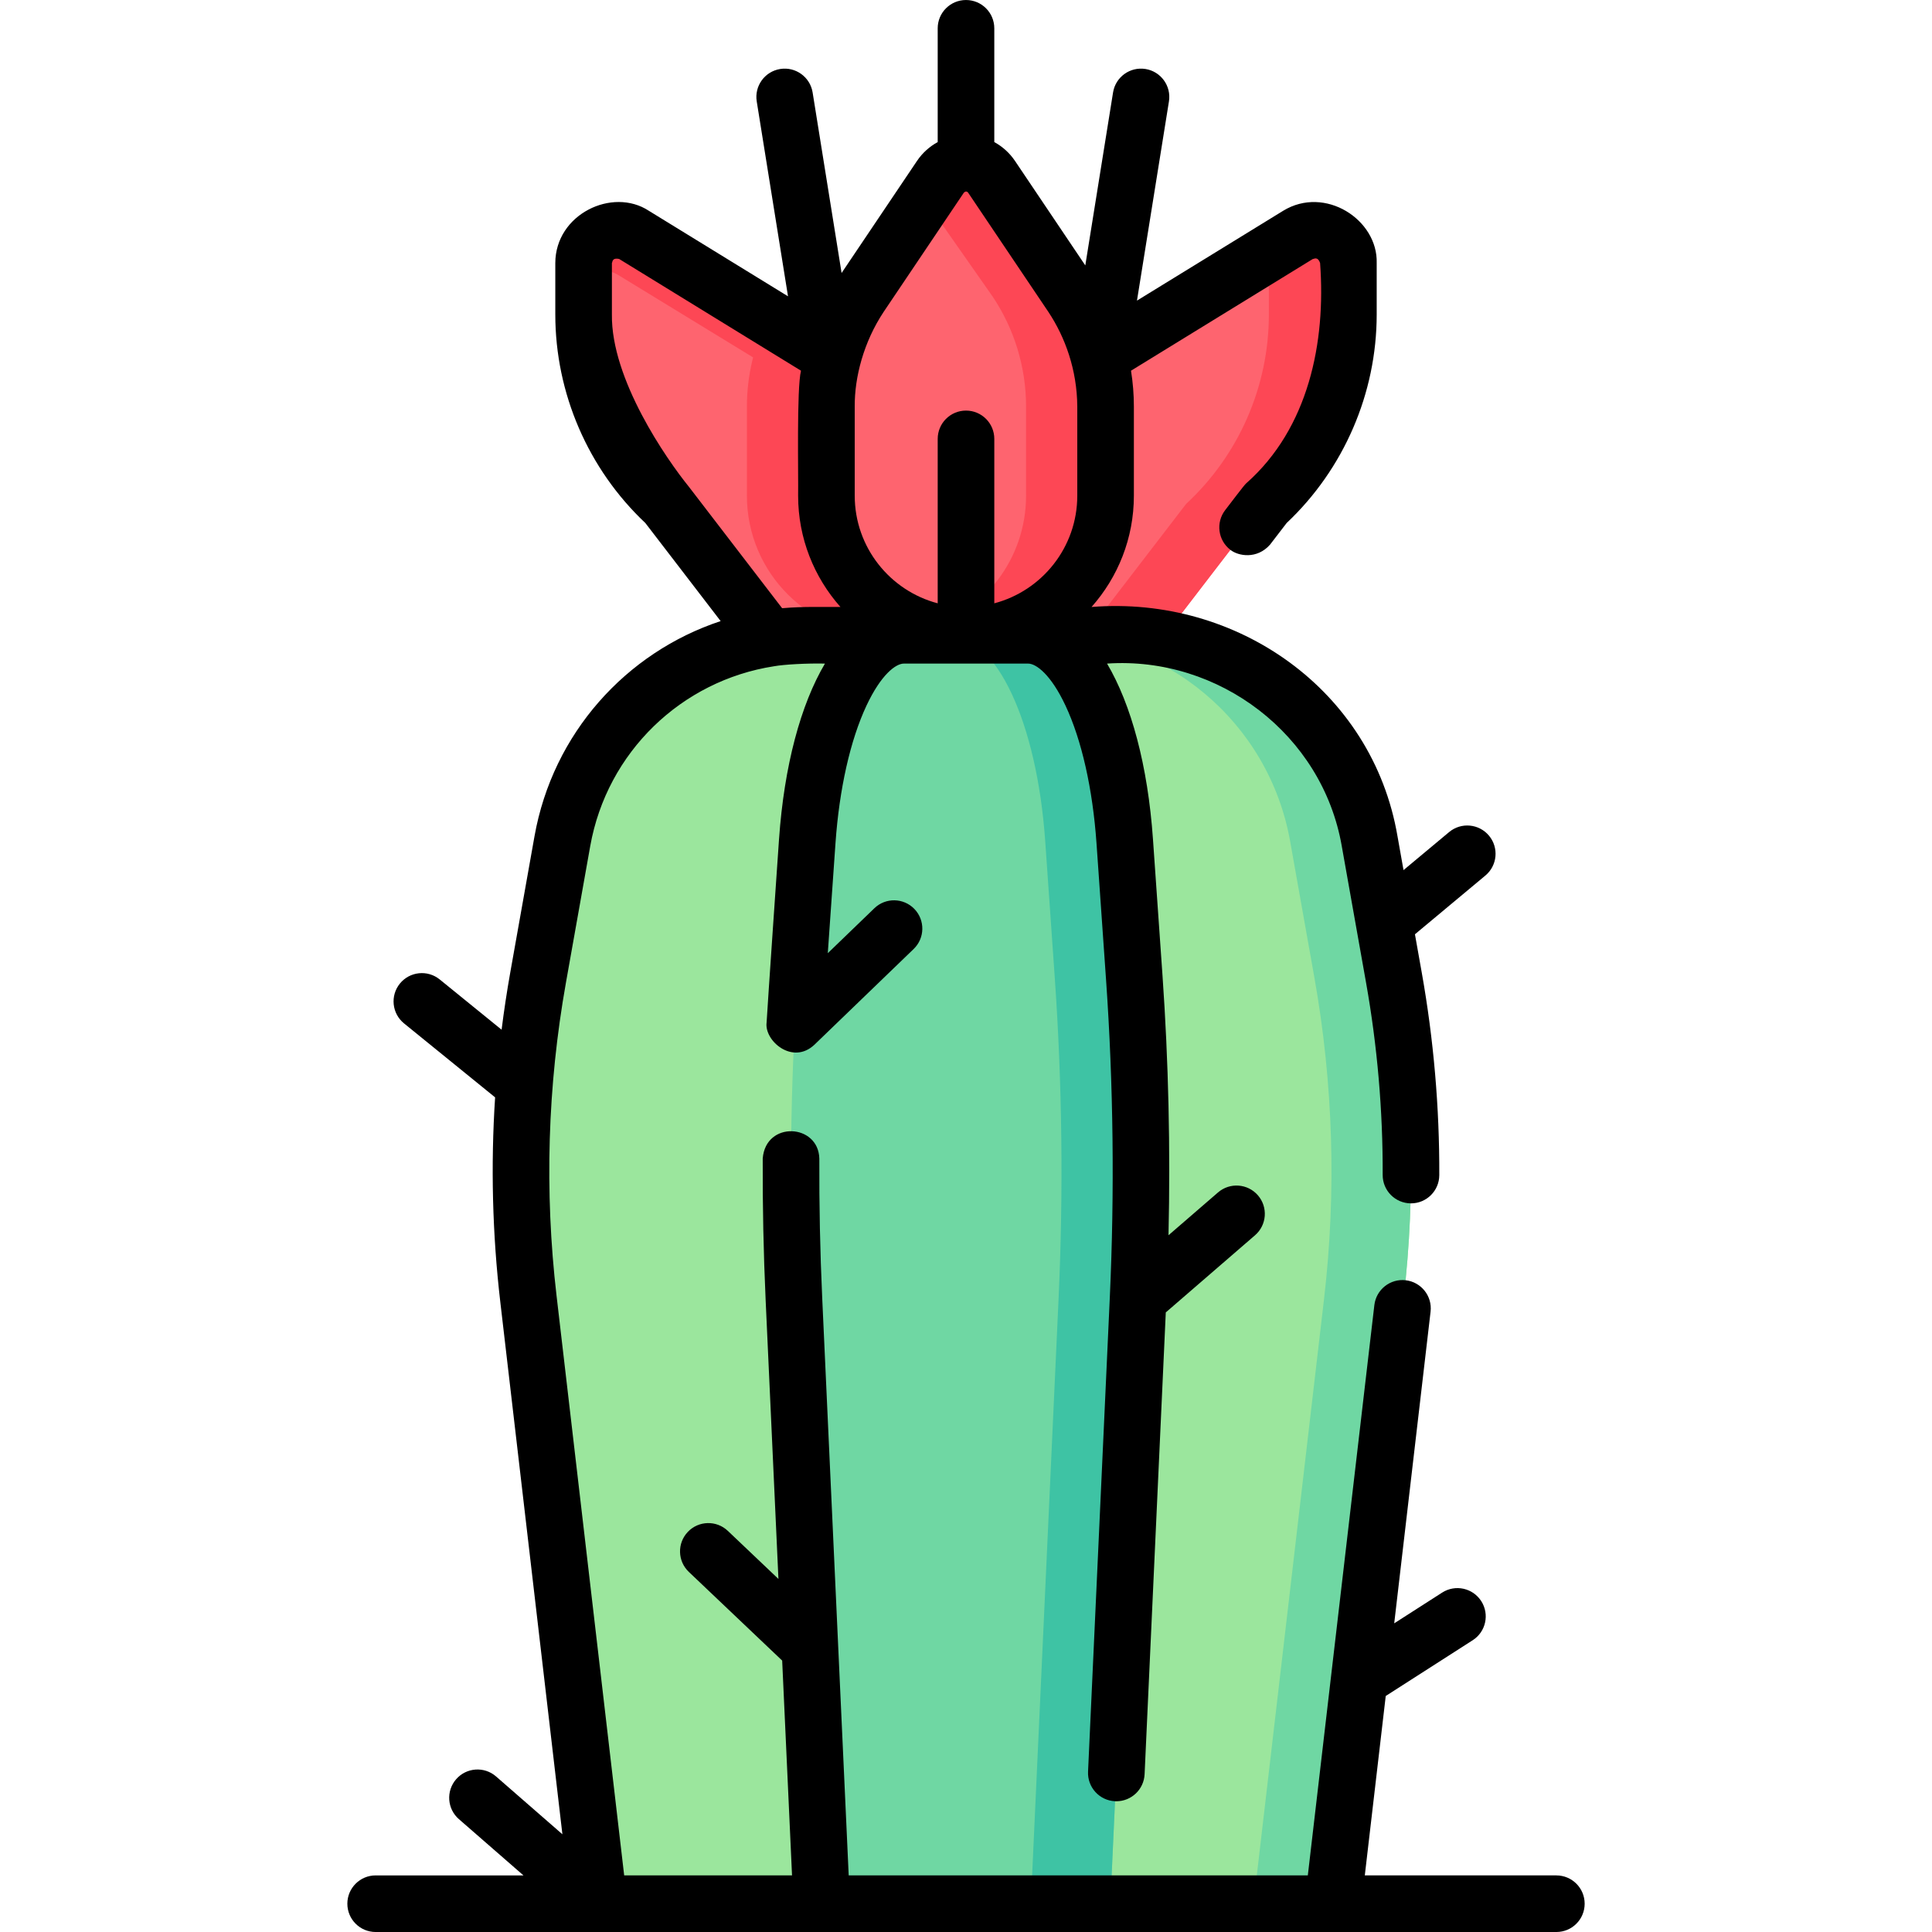 <svg id="Capa_1" enable-background="new 0 0 512 512" height="512" viewBox="0 0 512 512" width="512" xmlns="http://www.w3.org/2000/svg"><g><g><path d="m256 116.31v52.05l-41.83 14.12-37.57-48.93c-13.99-12.96-21.94-31.16-21.94-50.22v-13.62c0-6.85 7.51-11.05 13.35-7.47l35.57 21.86z" fill="#fe646f"/><path d="m256 116.31v45.46c-5.98 4.16-13.24 6.59-21.07 6.59-20.43 0-36.99-16.57-36.99-36.99v-23.64c0-8.24 1.94-16.33 5.64-23.63z" fill="#fd4755"/><path d="m168.006 62.244c-5.836-3.586-13.344.613-13.344 7.463v3.321c2.662-1.689 6.198-1.98 9.278-.087l70.987 43.37v52.045l-25.093 8.473 4.339 5.65 41.827-14.124v-52.045z" fill="#fd4755"/><path d="m256 116.311v52.045l41.827 14.123 37.575-48.929c13.987-12.956 21.937-31.158 21.937-50.223v-13.621c0-6.85-7.508-11.049-13.344-7.463z" fill="#fe646f"/><path d="m343.994 62.244-11.388 6.997c2.167 1.546 3.659 4.064 3.659 7.113v6.971c0 19.065-7.95 37.267-21.937 50.223l-33.236 43.279 16.734 5.65 37.575-48.929c13.987-12.956 21.937-31.158 21.937-50.223v-13.619c.001-6.849-7.508-11.048-13.344-7.462z" fill="#fd4755"/><path d="m353.262 504.5h-194.524l-18.697-160.26c-3.307-28.344-2.448-57.02 2.55-85.115l6.438-36.192c5.617-31.576 33.071-54.578 65.143-54.578h83.654c32.072 0 59.526 23.001 65.143 54.578l6.438 36.192c4.998 28.095 5.857 56.771 2.55 85.115z" fill="#9be69d"/><path d="m369.408 259.125-6.438-36.192c-5.617-31.576-33.071-54.578-65.143-54.578h-21.073c32.072 0 59.526 23.001 65.143 54.578l6.438 36.192c4.998 28.095 5.857 56.771 2.55 85.115l-18.696 160.26h21.073l18.697-160.26c3.306-28.344 2.447-57.02-2.551-85.115z" fill="#6fd7a3"/><path d="m294.25 504.5h-76.5l-7.353-160.26c-1.3-28.344-.963-57.02 1.003-85.115l2.532-36.192c2.209-31.576 13.006-54.578 25.619-54.578h32.899c12.613 0 23.41 23.001 25.619 54.578l2.532 36.192c1.965 28.095 2.303 56.771 1.003 85.115z" fill="#6fd7a3"/><path d="m300.6 259.125-2.532-36.192c-2.209-31.576-13.006-54.578-25.619-54.578h-21.073c12.613 0 23.41 23.001 25.619 54.578l2.532 36.192c1.965 28.095 2.303 56.771 1.003 85.115l-7.353 160.26h21.073l7.353-160.26c1.3-28.344.962-57.02-1.003-85.115z" fill="#3ec3a4"/><path d="m256 168.355c-20.429 0-36.99-16.561-36.99-36.99v-23.637c0-10.413 3.105-20.59 8.919-29.23l21.304-31.66c3.233-4.804 10.302-4.804 13.534 0l21.304 31.66c5.814 8.64 8.919 18.817 8.919 29.23v23.637c0 20.429-16.561 36.99-36.99 36.99z" fill="#fe646f"/><path d="m284.071 78.499-21.304-31.659c-3.233-4.804-10.302-4.804-13.535 0l-6.559 9.747c2.802-.239 5.706.941 7.47 3.562l12.854 18.35c5.814 8.64 8.919 18.817 8.919 29.23v23.637c0 16.767-11.159 30.92-26.453 35.458 3.34.991 6.875 1.531 10.536 1.531 20.429 0 36.99-16.561 36.99-36.99v-23.637c.001-10.413-3.104-20.59-8.918-29.229z" fill="#fd4755"/></g><path d="m412.449 497h-50.762l5.547-47.546 23.048-14.776c3.487-2.235 4.502-6.874 2.266-10.361-2.235-3.488-6.875-4.502-10.361-2.266l-12.706 8.146 9.636-82.598c.48-4.114-2.466-7.839-6.58-8.318-4.1-.488-7.839 2.465-8.318 6.58l-11.467 98.29c-.001.011-.002.021-.004.032l-6.162 52.817h-52.336-69.336l-7.024-153.104c-.56-12.189-.814-24.586-.76-36.847-.204-9.26-14.181-10.077-15-.066-.056 12.51.205 25.161.775 37.601l3.388 73.853-13.411-12.74c-3.003-2.853-7.749-2.731-10.604.271-2.853 3.003-2.731 7.751.271 10.604l24.735 23.499 2.612 56.93h-44.484l-17.923-153.629c-3.224-27.639-2.388-55.542 2.484-82.933l6.438-36.191c4.448-25.006 24.253-43.883 48.685-47.679 2.714-.489 8.755-.819 13.52-.713-6.404 10.843-10.8 26.994-12.168 46.555 0 0-3.075 44.468-3.291 48.568-.653 4.835 6.884 11.37 12.696 5.86l26.278-25.351c2.981-2.876 3.066-7.624.19-10.604s-7.624-3.067-10.604-.19l-12.345 11.909 2.038-29.146c1.006-14.372 3.923-27.322 8.216-36.467 3.857-8.219 7.756-11.135 9.922-11.135h32.898c2.166 0 6.064 2.916 9.922 11.135 4.293 9.145 7.21 22.095 8.216 36.467l2.531 36.191c1.947 27.826 2.28 56.172.992 84.248l-5.763 125.612c-.189 4.138 3.011 7.646 7.148 7.836.117.005.233.008.35.008 3.983 0 7.302-3.136 7.486-7.156l5.615-122.391 23.651-20.449c3.134-2.71 3.478-7.445.769-10.579-2.709-3.133-7.445-3.476-10.579-.769l-13.121 11.344c.522-22.981.004-46.034-1.585-68.751l-2.531-36.191c-1.368-19.561-5.764-35.712-12.168-46.555 29.565-1.986 57.068 18.76 62.205 48.392 1.54 8.656 4.912 27.613 6.438 36.191 2.982 16.771 4.464 33.909 4.402 50.938-.015 4.143 3.331 7.513 7.473 7.527h.028c4.129 0 7.484-3.34 7.499-7.473.064-17.926-1.494-35.967-4.635-53.62l-1.817-10.214 18.669-15.572c3.182-2.653 3.609-7.383.956-10.563-2.654-3.182-7.385-3.609-10.563-.956l-12.087 10.082-1.595-8.968c-6.617-38.791-42.613-63.833-81.082-60.765 6.972-7.857 11.218-18.185 11.218-29.49v-23.637c0-3.2-.261-6.37-.76-9.49l48.18-29.604c.2.089 1.255-.855 1.93 1.075 1.566 21.06-3.074 43.779-19.536 58.338-.465.303-4.749 6.049-5.623 7.148-2.522 3.286-1.903 7.994 1.382 10.517 2.062 1.652 7.04 2.576 10.517-1.382l4.395-5.724c15.175-14.306 23.866-34.415 23.866-55.277v-13.618c.336-11.505-13.704-20.621-24.776-13.859l-38.753 23.812 8.472-52.789c.656-4.09-2.127-7.938-6.217-8.594-4.092-.652-7.938 2.128-8.594 6.217l-7.356 45.836-18.627-27.682c-1.426-2.119-3.319-3.816-5.489-5.001v-30.15c0-4.143-3.357-7.5-7.5-7.5s-7.5 3.357-7.5 7.5v30.151c-2.171 1.185-4.064 2.882-5.49 5.001l-19.978 29.691-7.678-47.845c-.657-4.09-4.507-6.873-8.594-6.217-4.09.656-6.873 4.504-6.217 8.594l8.289 51.647-36.901-22.676c-9.627-6.299-24.744.898-24.77 13.864v13.62c0 20.862 8.691 40.972 23.867 55.277l19.95 25.985c-25.1 8.307-44.483 29.769-49.332 57.028l-6.438 36.191c-.891 5.008-1.645 10.033-2.28 15.068l-16.401-13.319c-3.217-2.611-7.939-2.119-10.551 1.094-2.611 3.216-2.121 7.939 1.094 10.551l24.139 19.604c-1.181 18.077-.724 36.242 1.383 54.301l16.448 140.989-17.574-15.318c-3.122-2.724-7.86-2.397-10.581.726-2.722 3.122-2.397 7.859.726 10.581l17.11 14.912h-39.17c-4.143 0-7.5 3.357-7.5 7.5s3.357 7.5 7.5 7.5h312.898c4.143 0 7.5-3.357 7.5-7.5s-3.356-7.5-7.499-7.5zm-156.995-445.974c.018.086.484-.653 1.091 0l21.304 31.659c4.401 6.637 7.58 15.282 7.642 25.043v23.637c0 13.67-9.35 25.194-21.99 28.521v-43.576c0-4.143-3.357-7.5-7.5-7.5s-7.5 3.357-7.5 7.5v43.576c-12.64-3.327-21.99-14.851-21.99-28.521v-23.637c-.061-7.733 2.356-17.055 7.642-25.042zm-72.905 77.956c-5.894-7.277-20.624-28.451-20.389-45.652v-13.62c.181-.126-.073-1.508 1.923-1.08l48.187 29.609c-1.173 4.717-.664 27.914-.76 33.127 0 11.306 4.246 21.633 11.218 29.49-5.304.047-9.508-.178-15.458.325z"/></g></svg>